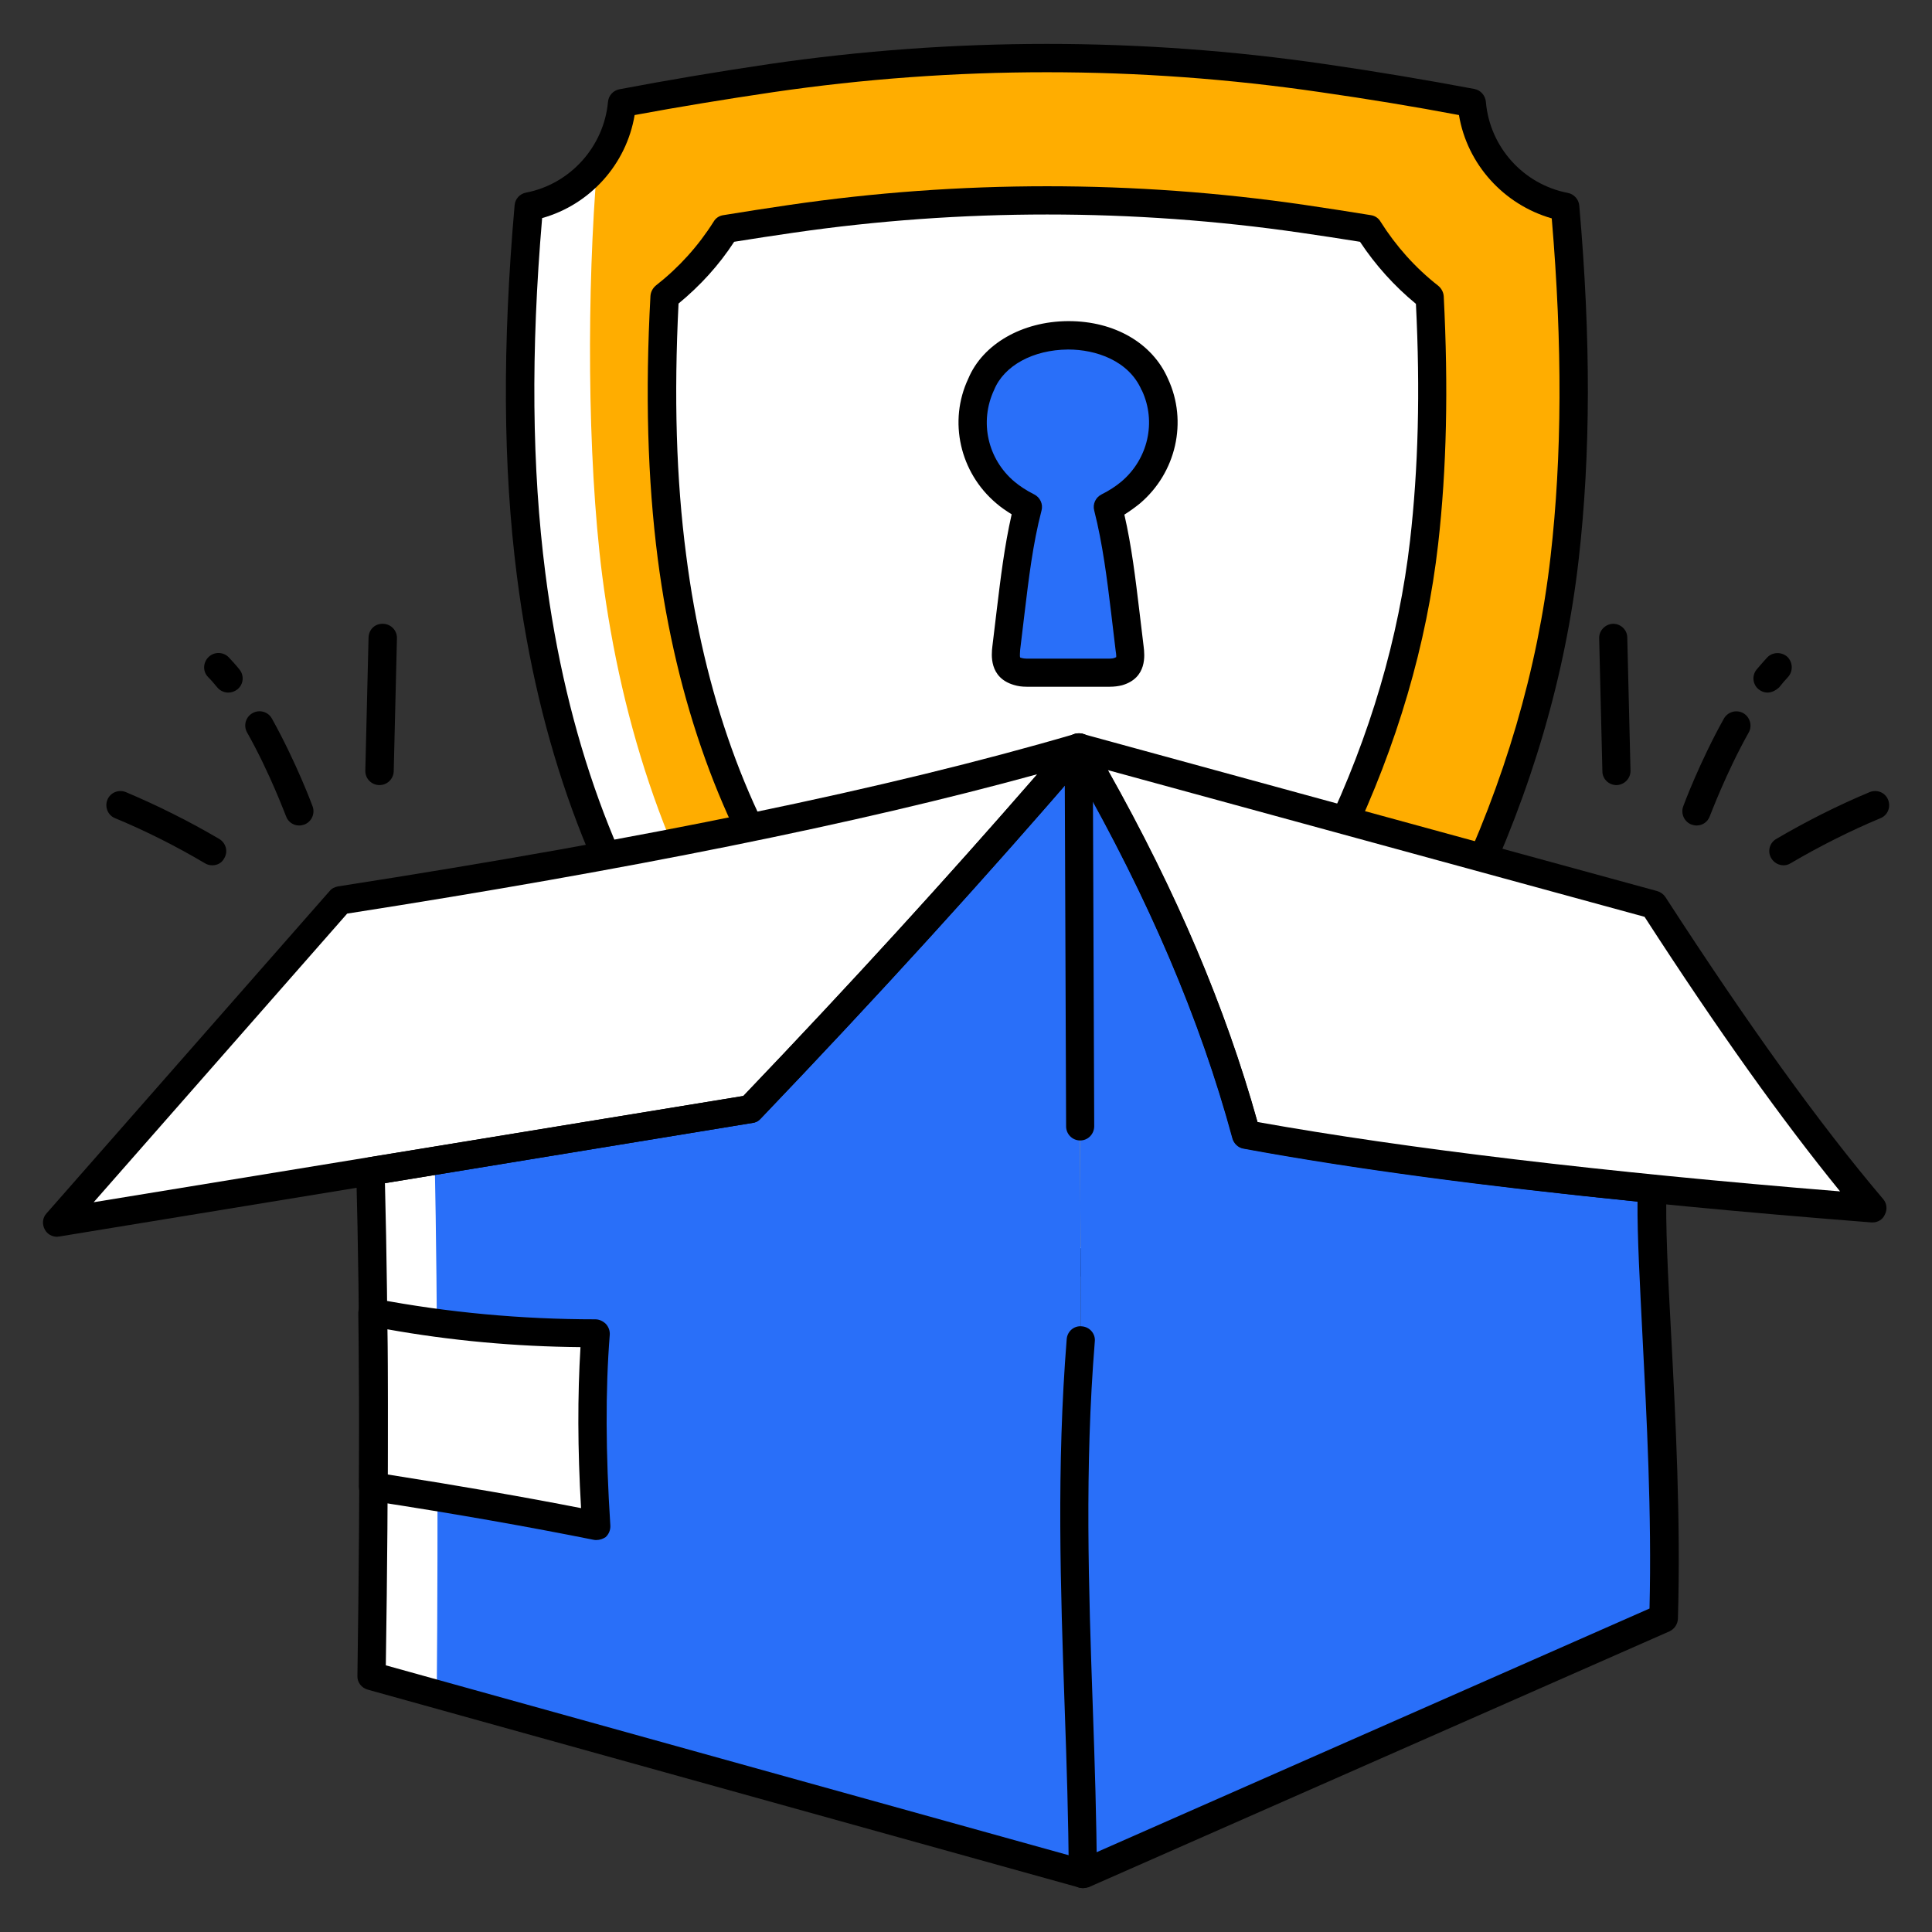 <svg id="Layer_1" enable-background="new 0 0 66 66" viewBox="0 0 66 66" xmlns="http://www.w3.org/2000/svg" width="300" height="300" version="1.1" xmlns:xlink="http://www.w3.org/1999/xlink" xmlns:svgjs="http://svgjs.dev/svgjs"><rect x="0" y="0" width="66" height="66" fill="#333333" stroke="none"/><g width="100%" height="100%" transform="matrix(1,0,0,1,0,0)"><g><g><g><g><path d="m53.46 19.06c-.46 4.03-1.65 7.95-3.4 11.61-1.27 2.67-2.64 5.4-4.67 7.59-2.49 2.69-6.07 5.58-9.63 4.7-5.03-1.24-9.4-4.61-12.36-8.86-2.97-4.25-4.6-9.34-5.26-14.48-.53-4.17-.45-8.39-.08-12.58 1.73-.33 3.03-1.78 3.19-3.53 1.65-.32 3.36-.6 5.08-.85 6.25-.91 12.6-.91 18.86 0 1.72.25 3.43.54 5.08.85.15 1.76 1.46 3.21 3.19 3.55.37 4.01.46 8.03 0 12z" fill="#ffad00" fill-opacity="1" data-original-color="#ffad00ff" stroke="none" stroke-opacity="1"/></g><g><path d="m38.34 43c-.85.17-1.71.18-2.57-.03-5.03-1.25-9.4-4.61-12.37-8.86s-4.59-9.34-5.25-14.47c-.53-4.17-.45-8.39-.08-12.58.94-.18 1.75-.69 2.33-1.4-.35 4.17-.35 9.89.17 13.98.66 5.14 2.29 10.22 5.25 14.47 2.97 4.25 7.33 7.61 12.37 8.86.05.01.1.02.15.03z" fill="#ffffff" fill-opacity="1" data-original-color="#ffffffff" stroke="none" stroke-opacity="1"/></g><g><path d="m37.1 38.28c-.06 0-.12-.01-.17-.02-3.62-.89-7.1-3.42-9.55-6.93-2.28-3.27-3.81-7.53-4.42-12.32-.34-2.67-.42-5.6-.25-8.9.82-.64 1.53-1.42 2.08-2.31.74-.12 1.49-.24 2.25-.35 2.88-.42 5.82-.63 8.73-.63s5.85.21 8.73.63c.75.11 1.51.23 2.25.35.55.89 1.26 1.67 2.09 2.32.16 3.1.1 5.86-.19 8.38-.39 3.38-1.38 6.77-2.96 10.08-1.15 2.42-2.31 4.72-3.85 6.38-2.26 2.46-3.97 3.32-4.74 3.32z" fill="#ffffff" fill-opacity="1" data-original-color="#ffffffff" stroke="none" stroke-opacity="1"/></g></g><g><g><path d="m37.11 43.61c-.5 0-.98-.06-1.46-.18-4.93-1.22-9.42-4.43-12.65-9.05-2.81-4.03-4.61-8.97-5.34-14.69-.48-3.75-.5-7.9-.08-12.68.02-.22.18-.39.39-.43 1.51-.29 2.66-1.57 2.8-3.1.02-.22.18-.39.39-.43 1.63-.31 3.35-.6 5.11-.86 6.3-.92 12.69-.92 19 0 1.73.25 3.45.54 5.1.85.21.04.37.22.39.44.13 1.54 1.28 2.82 2.8 3.11.21.04.37.22.39.43.4 4.56.39 8.51-.02 12.09-.45 3.96-1.61 7.92-3.44 11.76-1.33 2.8-2.7 5.5-4.75 7.71-3.08 3.35-5.97 5.03-8.63 5.03zm-18.59-36.16c-.39 4.56-.35 8.53.11 12.13.71 5.56 2.45 10.36 5.17 14.26 3.05 4.36 7.45 7.52 12.08 8.66 3.32.82 6.81-2.03 9.15-4.56 1.96-2.11 3.28-4.74 4.58-7.47 1.79-3.75 2.92-7.6 3.36-11.46.39-3.42.41-7.2.04-11.55-1.64-.47-2.89-1.85-3.17-3.53-1.53-.29-3.12-.55-4.72-.78-6.21-.91-12.51-.91-18.72 0-1.62.24-3.21.5-4.72.78-.28 1.68-1.52 3.06-3.16 3.52z" fill="#000000" fill-opacity="1" data-original-color="#000000ff" stroke="none" stroke-opacity="1"/></g><g><path d="m37.1 38.77c-.1 0-.19-.01-.29-.03-3.73-.92-7.32-3.52-9.83-7.12-2.32-3.33-3.88-7.67-4.51-12.53-.35-2.72-.43-5.66-.25-8.98.01-.14.08-.27.19-.36.78-.61 1.44-1.34 1.97-2.18.07-.12.19-.2.33-.22.74-.12 1.5-.24 2.26-.35 5.81-.85 11.79-.85 17.6 0 .76.11 1.51.23 2.26.35.14.02.26.1.33.22.53.84 1.19 1.58 1.97 2.19.11.09.18.22.19.36.16 3.13.1 5.9-.19 8.46-.39 3.43-1.4 6.87-3 10.23-1.17 2.45-2.35 4.8-3.93 6.5-2.37 2.55-4.19 3.46-5.1 3.46zm-13.92-28.4c-.16 3.18-.08 5.99.26 8.59.6 4.71 2.1 8.89 4.34 12.1 2.38 3.41 5.76 5.87 9.27 6.73.01 0 .03.01.05.01.51 0 2.08-.66 4.39-3.15 1.49-1.61 2.63-3.88 3.76-6.26 1.56-3.27 2.54-6.61 2.92-9.93.28-2.45.35-5.1.2-8.08-.74-.61-1.38-1.32-1.91-2.12-.67-.11-1.35-.21-2.03-.31-5.71-.83-11.6-.83-17.32 0-.68.1-1.36.2-2.03.31-.52.8-1.16 1.5-1.9 2.11z" fill="#000000" fill-opacity="1" data-original-color="#000000ff" stroke="none" stroke-opacity="1"/></g></g><g><g><g><path d="m36.86 25.54c2.5 4.29 4.49 8.69 5.72 13.22 5.96 1.09 13.47 1.9 21.39 2.52-2.45-2.89-4.95-6.47-7.48-10.37z" fill="#ffffff" fill-opacity="1" data-original-color="#ffffffff" stroke="none" stroke-opacity="1"/></g><g><path d="m36.86 25.54c-6.85 2-15.48 3.7-25.25 5.22l-9.66 11 23.68-3.88c3.89-4.07 7.65-8.18 11.23-12.34z" fill="#ffffff" fill-opacity="1" data-original-color="#ffffffff" stroke="none" stroke-opacity="1"/></g><g><path d="m12.69 57.25c.09-5.99.11-11.78-.03-17.24l12.97-2.13c3.9-4.07 7.65-8.19 11.22-12.34l.14 38.48z" fill="#296ff9" fill-opacity="1" data-original-color="#8d77e6ff" stroke="none" stroke-opacity="1"/></g><g><path d="m56.83 55.27-19.84 8.75-.14-38.48c2.5 4.29 4.49 8.68 5.72 13.22 4.03.74 8.77 1.35 13.86 1.85-.08 2.89.57 8.93.4 14.66z" fill="#296ff9" fill-opacity="1" data-original-color="#6f5dd8ff" stroke="none" stroke-opacity="1"/></g><g><path d="m14.85 39.65c.1 4.66.12 12.42.07 18.23l-2.24-.62c.09-5.99.11-11.78-.04-17.25z" fill="#ffffff" fill-opacity="1" data-original-color="#ffffffff" stroke="none" stroke-opacity="1"/></g><g><path d="m20.37 52.12c-2.5-.5-5.03-.93-7.62-1.34.01-2.01.01-3.99-.02-5.94h.01c2.51.48 5.04.71 7.6.7-.15 2.08-.12 4.28.03 6.58z" fill="#ffffff" fill-opacity="1" data-original-color="#ffffffff" stroke="none" stroke-opacity="1"/></g><g><g><path d="m63.97 41.76c-.01 0-.03 0-.04 0-8.83-.69-16.04-1.54-21.44-2.53-.18-.03-.33-.17-.38-.35-1.15-4.23-3.01-8.52-5.67-13.1-.1-.17-.09-.38.03-.54s.32-.22.51-.17l19.63 5.37c.11.03.21.1.28.2 2.83 4.37 5.26 7.75 7.44 10.32.13.15.15.36.06.53-.07.17-.24.27-.42.27zm-21.01-3.43c5.1.91 11.79 1.71 19.9 2.37-2-2.46-4.15-5.47-6.68-9.38l-18.33-5.01c2.35 4.17 4.02 8.12 5.11 12.02z" fill="#000000" fill-opacity="1" data-original-color="#000000ff" stroke="none" stroke-opacity="1"/></g><g><path d="m1.95 42.25c-.17 0-.34-.09-.42-.25-.1-.18-.08-.4.06-.55l9.67-11.01c.07-.09.18-.14.29-.16 10.55-1.64 18.79-3.34 25.18-5.21.21-.06.43.02.54.2.12.18.1.42-.04.58-3.45 4.02-7.13 8.06-11.25 12.37-.07.08-.17.13-.27.14l-23.68 3.88c-.03 0-.06.01-.08.01zm9.91-11.04-8.66 9.86 22.19-3.63c3.64-3.81 6.94-7.42 10.04-10.99-6.16 1.69-13.9 3.25-23.57 4.76z" fill="#000000" fill-opacity="1" data-original-color="#000000ff" stroke="none" stroke-opacity="1"/></g><g><path d="m36.99 64.5c-.04 0-.09-.01-.13-.02l-24.3-6.76c-.21-.06-.36-.25-.35-.47.1-6.86.09-12.33-.04-17.22-.01-.24.17-.45.41-.49l12.82-2.1c3.88-4.05 7.61-8.16 11.09-12.2.1-.12.25-.18.41-.17s.3.1.37.24c2.64 4.54 4.51 8.81 5.69 13.04 3.71.67 8.14 1.26 13.53 1.79.25.03.44.24.44.5-.04 1.19.05 2.94.16 4.98.15 2.82.33 6.32.23 9.68-.01.19-.12.35-.29.43l-19.84 8.74c-.06.01-.13.03-.2.03zm-23.81-7.61 23.77 6.61 19.4-8.55c.08-3.23-.1-6.59-.24-9.3-.09-1.81-.18-3.41-.17-4.6-5.36-.54-9.77-1.13-13.46-1.81-.18-.03-.33-.17-.38-.35-1.1-4.06-2.85-8.16-5.33-12.51-3.4 3.93-7.03 7.91-10.79 11.84-.07.08-.17.13-.27.14l-12.56 2.06c.12 4.7.13 9.96.03 16.47z" fill="#000000" fill-opacity="1" data-original-color="#000000ff" stroke="none" stroke-opacity="1"/></g><g><path d="m20.37 52.61c-.03 0-.06 0-.1-.01-2.2-.44-4.61-.87-7.6-1.33-.24-.04-.41-.24-.41-.48.01-2.06.01-3.99-.02-5.93 0-.13.05-.26.14-.35.11-.11.29-.17.45-.14 2.47.47 5 .7 7.51.7.13 0 .26.06.36.16.09.1.14.23.13.37-.15 1.9-.14 4.03.02 6.51.01.15-.05.3-.16.4-.09.06-.2.1-.32.1zm-7.13-2.24c2.54.4 4.67.77 6.61 1.15-.12-2.04-.12-3.85-.02-5.5-2.21-.02-4.43-.22-6.6-.61.02 1.65.02 3.32.01 4.96z" fill="#000000" fill-opacity="1" data-original-color="#000000ff" stroke="none" stroke-opacity="1"/></g><g><path d="m36.9 38.96c-.27 0-.48-.22-.48-.48l-.05-12.94c0-.27.22-.49.48-.49.27 0 .48.22.48.48l.05 12.94c0 .27-.21.49-.48.49z" fill="#000000" fill-opacity="1" data-original-color="#000000ff" stroke="none" stroke-opacity="1"/></g><g><path d="m36.99 64.5c-.27 0-.48-.22-.48-.48-.01-1.87-.07-3.73-.14-5.71-.14-4.03-.28-8.19.07-12.56.02-.27.25-.47.52-.44.27.02.47.26.44.52-.35 4.31-.21 8.45-.07 12.45.07 1.99.13 3.86.14 5.74 0 .26-.21.48-.48.48z" fill="#000000" fill-opacity="1" data-original-color="#000000ff" stroke="none" stroke-opacity="1"/></g></g></g></g><g><g><path d="m39.45 13.13c.59 1.26.24 2.79-.83 3.69-.21.18-.47.35-.78.5.3 1.17.45 2.37.59 3.57.05.42.1.84.15 1.25.04.31.06.66-.39.79-.09.03-.19.04-.29.04h-2.84c-.1 0-.2-.01-.29-.04-.46-.13-.43-.49-.39-.79.05-.42.1-.84.15-1.25.14-1.2.29-2.4.59-3.57-.31-.15-.56-.32-.78-.5-1.07-.9-1.42-2.42-.83-3.69.91-2.16 4.95-2.31 5.94 0z" fill="#296ff9" fill-opacity="1" data-original-color="#8d77e6ff" stroke="none" stroke-opacity="1"/></g><g><path d="m37.91 23.46h-2.84c-.16 0-.3-.02-.43-.06-.86-.25-.77-1.05-.74-1.31l.15-1.25c.13-1.07.26-2.17.51-3.27-.19-.12-.37-.24-.53-.38-1.24-1.05-1.64-2.8-.95-4.26.49-1.17 1.83-1.95 3.4-1.96h.03c1.56 0 2.86.75 3.39 1.97.68 1.46.28 3.21-.96 4.26-.16.13-.34.26-.53.38.25 1.09.38 2.19.51 3.27l.15 1.25c.03.26.13 1.06-.74 1.31-.12.03-.26.05-.42.05zm-3.06-1s.02.01.06.02.09.02.16.02h2.84c.07 0 .12-.01.15-.02.05-.02.07-.03.07-.03.01-.03-.01-.19-.02-.24l-.15-1.26c-.14-1.16-.29-2.37-.58-3.51-.06-.22.05-.45.25-.55.26-.13.49-.28.68-.44.91-.77 1.2-2.04.7-3.11 0 0 0-.01-.01-.01-.44-1.02-1.58-1.39-2.5-1.39-.01 0-.02 0-.02 0-1.19.01-2.18.55-2.52 1.38-.51 1.09-.22 2.36.69 3.13.19.16.42.31.68.44.2.1.31.33.25.55-.3 1.15-.44 2.35-.58 3.51l-.15 1.25c0 .06-.02.2 0 .26z" fill="#000000" fill-opacity="1" data-original-color="#000000ff" stroke="none" stroke-opacity="1"/></g></g></g><g><g><path d="m7.8 23.66c-.14 0-.28-.06-.38-.18s-.2-.24-.31-.35c-.19-.19-.18-.5.02-.69.19-.18.5-.18.69.02.12.13.24.26.36.41.17.21.14.51-.07.68-.09.07-.2.11-.31.11z" fill="#000000" fill-opacity="1" data-original-color="#000000ff" stroke="none" stroke-opacity="1"/></g><g><path d="m10.22 28.2c-.2 0-.38-.12-.45-.32-.01-.01-.54-1.46-1.33-2.86-.13-.23-.05-.53.19-.66.23-.13.53-.05.66.19.82 1.47 1.37 2.94 1.39 3 .09.25-.04.53-.29.62-.06.02-.11.03-.17.03z" fill="#000000" fill-opacity="1" data-original-color="#000000ff" stroke="none" stroke-opacity="1"/></g><g><path d="m7.25 29.56c-.08 0-.17-.02-.25-.07-.98-.58-2.01-1.1-3.07-1.54-.25-.1-.36-.39-.26-.63.1-.25.39-.36.63-.26 1.09.46 2.17 1 3.19 1.6.23.14.31.43.17.66-.08.16-.24.24-.41.24z" fill="#000000" fill-opacity="1" data-original-color="#000000ff" stroke="none" stroke-opacity="1"/></g><g><path d="m12.96 26.82h-.01c-.27-.01-.48-.23-.47-.5l.11-4.54c.01-.27.21-.48.5-.47.27.01.48.23.47.5l-.11 4.54c-.01.26-.22.47-.49.47z" fill="#000000" fill-opacity="1" data-original-color="#000000ff" stroke="none" stroke-opacity="1"/></g></g><g><g><path d="m60.38 23.66c-.11 0-.21-.04-.3-.11-.21-.17-.24-.47-.07-.68.12-.14.24-.28.36-.41.18-.19.49-.2.69-.02.19.19.2.49.02.69-.1.11-.2.22-.3.35-.12.11-.26.18-.4.18z" fill="#000000" fill-opacity="1" data-original-color="#000000ff" stroke="none" stroke-opacity="1"/></g><g><path d="m57.96 28.2c-.06 0-.11-.01-.17-.03-.25-.09-.38-.37-.29-.62.02-.06.57-1.53 1.39-3 .13-.23.42-.32.66-.19.23.13.32.43.19.66-.79 1.41-1.32 2.85-1.33 2.86-.07.2-.25.32-.45.32z" fill="#000000" fill-opacity="1" data-original-color="#000000ff" stroke="none" stroke-opacity="1"/></g><g><path d="m60.93 29.56c-.17 0-.33-.09-.42-.24-.14-.23-.06-.53.17-.66 1.02-.6 2.09-1.14 3.19-1.6.25-.1.53.01.63.26s-.01.53-.26.63c-1.05.44-2.08.96-3.07 1.54-.08.05-.16.07-.24.07z" fill="#000000" fill-opacity="1" data-original-color="#000000ff" stroke="none" stroke-opacity="1"/></g><g><path d="m55.22 26.82c-.26 0-.48-.21-.48-.47l-.11-4.54c-.01-.27.21-.49.47-.5h.01c.26 0 .48.21.48.47l.11 4.54c.01.27-.21.49-.47.5-.01 0-.01 0-.01 0z" fill="#000000" fill-opacity="1" data-original-color="#000000ff" stroke="none" stroke-opacity="1"/></g></g></g></g></svg>
